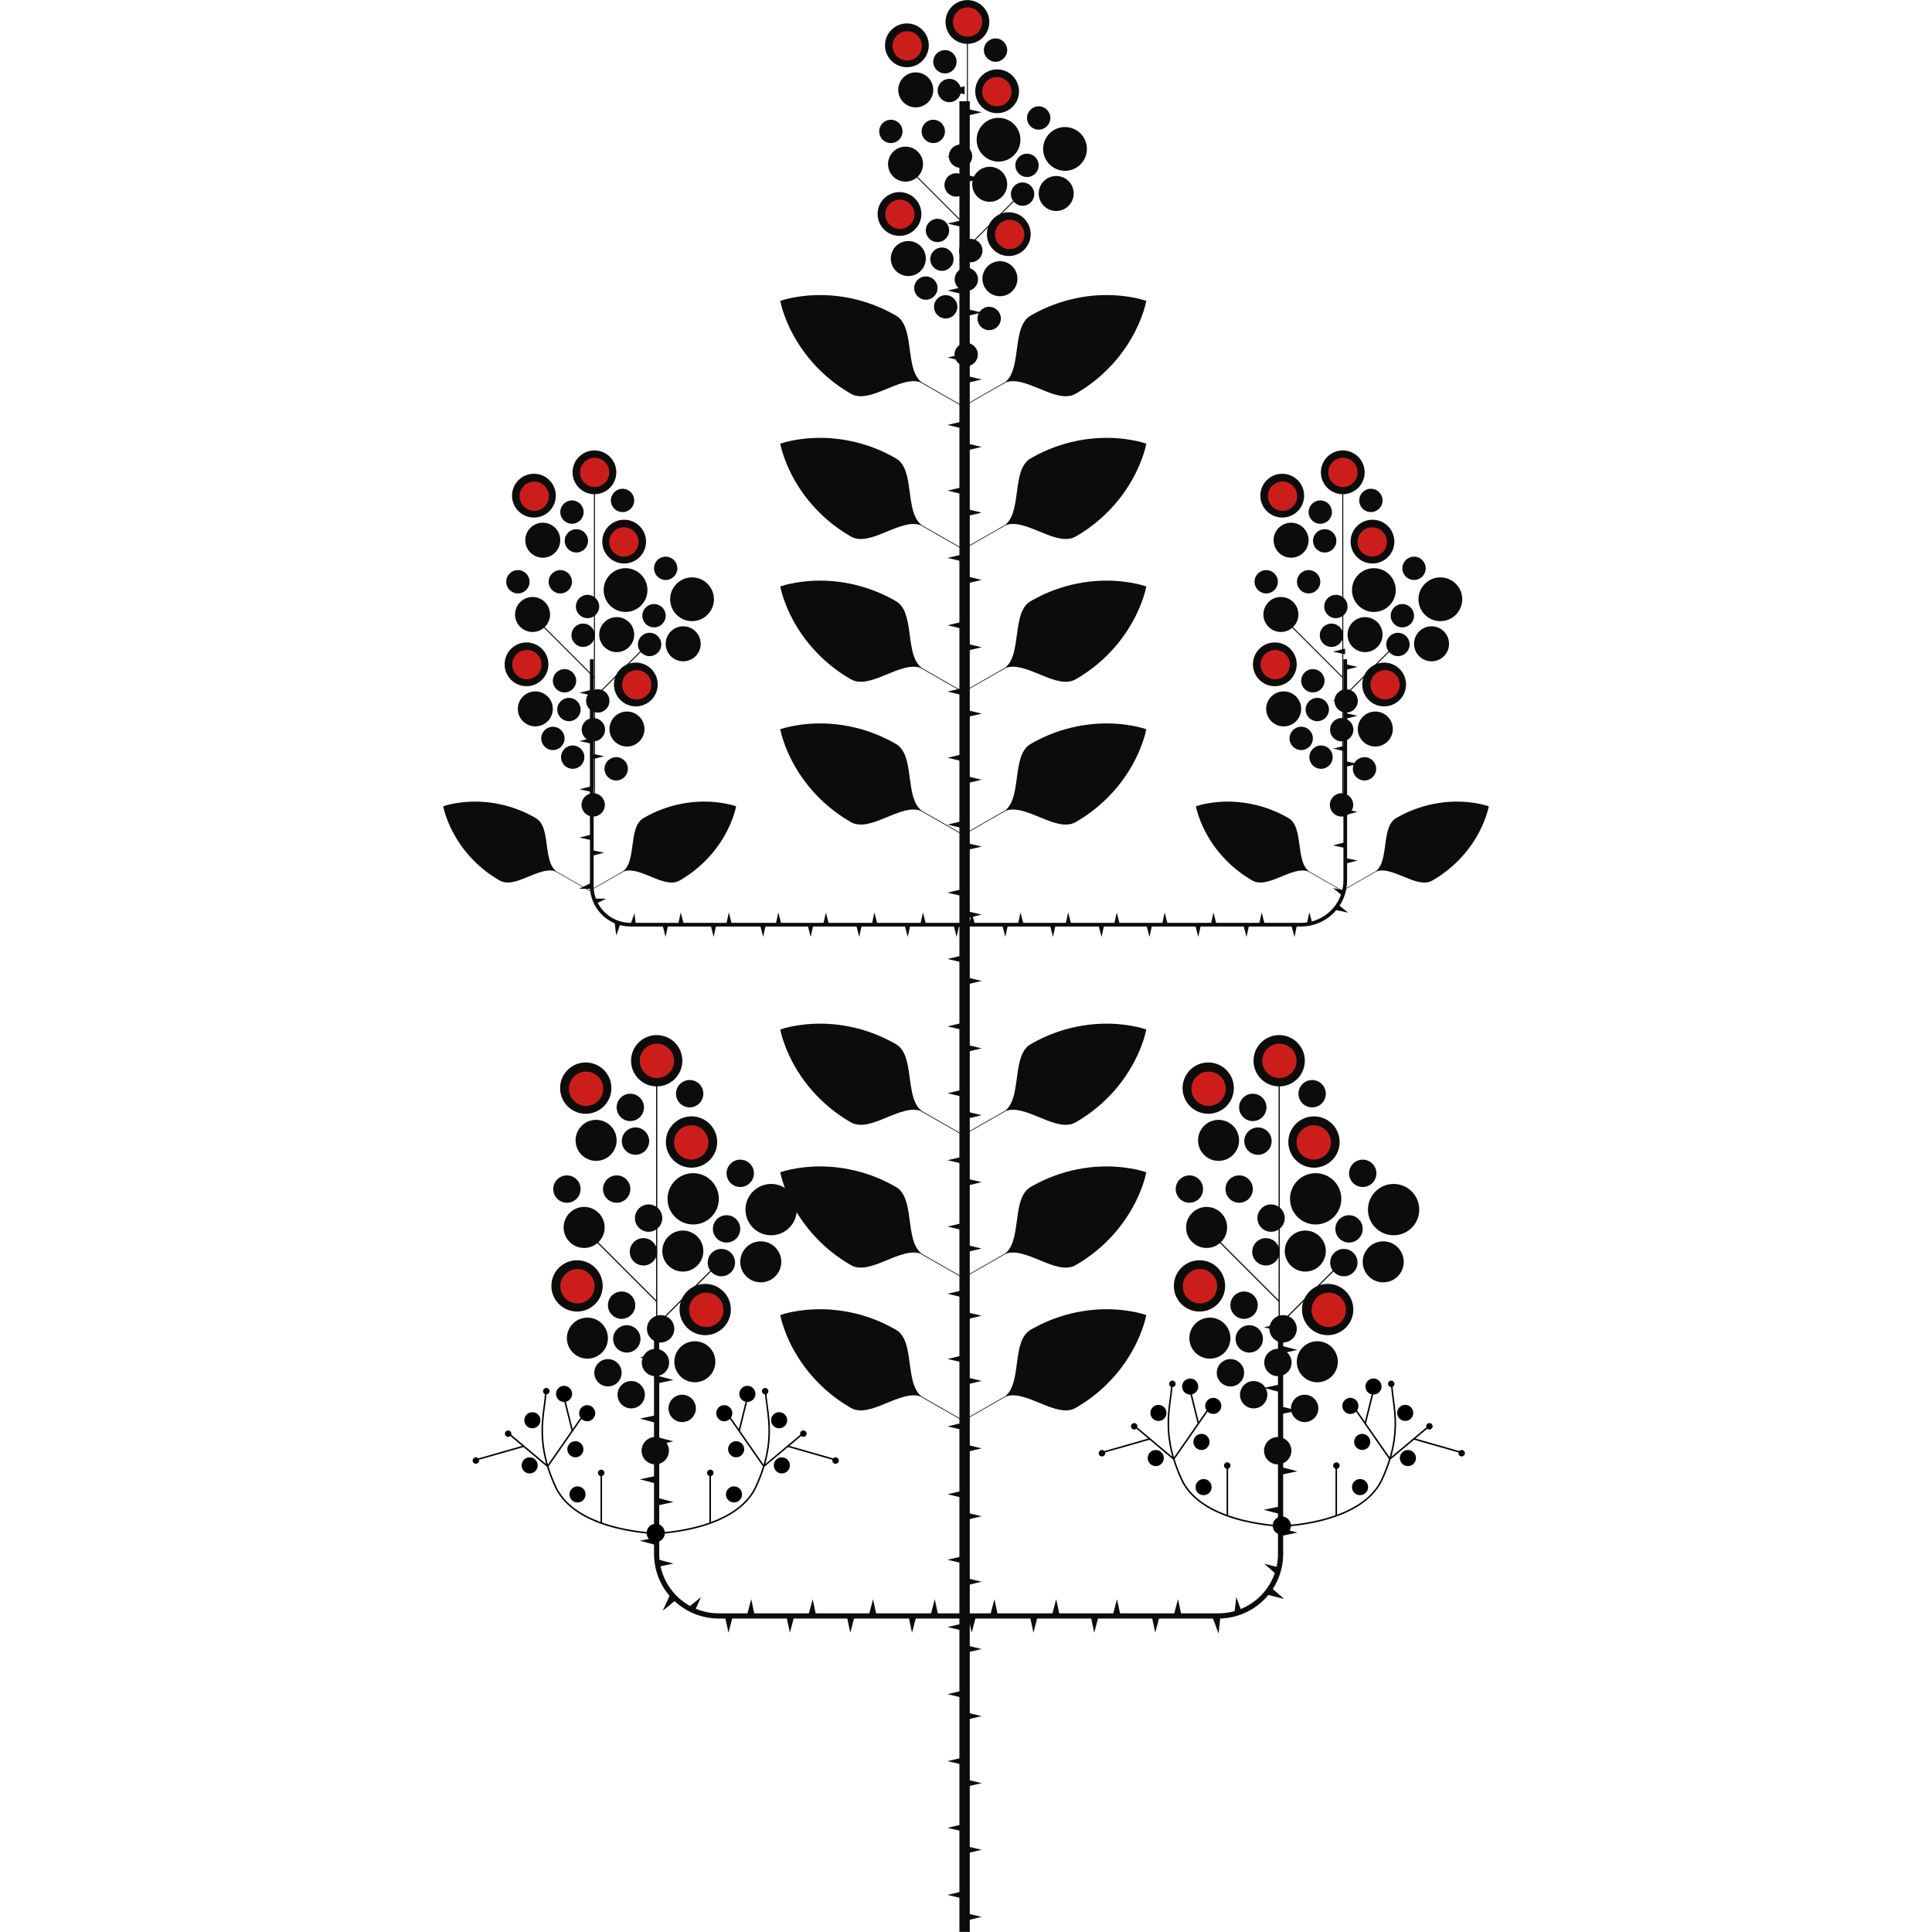 <?xml version="1.0" encoding="UTF-8"?>
<svg xmlns="http://www.w3.org/2000/svg" width="100" height="100" viewBox="0 0 100 100">
  <g id="Tallo">
    <g>
      <g>
        <line x1="49.927" y1="99.995" x2="49.927" y2="5.242" fill="none" stroke="#0c0d0b" stroke-miterlimit="10" stroke-width=".537"/>
        <g>
          <polygon points="49.927 98.29 49.043 98.081 49.927 97.871 49.927 98.29 49.927 98.29" fill="#0c0d0b"/>
          <polygon points="49.927 99.427 50.81 99.218 49.927 99.008 49.927 99.427 49.927 99.427" fill="#0c0d0b"/>
        </g>
        <g>
          <polygon points="49.927 94.818 49.043 94.609 49.927 94.4 49.927 94.818 49.927 94.818" fill="#0c0d0b"/>
          <polygon points="49.927 95.955 50.81 95.746 49.927 95.537 49.927 95.955 49.927 95.955" fill="#0c0d0b"/>
        </g>
        <g>
          <polygon points="49.927 91.366 49.043 91.157 49.927 90.948 49.927 91.366 49.927 91.366" fill="#0c0d0b"/>
          <polygon points="49.927 92.503 50.81 92.294 49.927 92.085 49.927 92.503 49.927 92.503" fill="#0c0d0b"/>
        </g>
        <g>
          <polygon points="49.927 87.899 49.043 87.689 49.927 87.48 49.927 87.899 49.927 87.899" fill="#0c0d0b"/>
          <polygon points="49.927 89.036 50.81 88.826 49.927 88.617 49.927 89.036 49.927 89.036" fill="#0c0d0b"/>
        </g>
        <g>
          <polygon points="49.927 84.425 49.043 84.216 49.927 84.006 49.927 84.425 49.927 84.425" fill="#0c0d0b"/>
          <polygon points="49.927 85.562 50.81 85.353 49.927 85.143 49.927 85.562 49.927 85.562" fill="#0c0d0b"/>
        </g>
        <g>
          <polygon points="49.927 80.942 49.043 80.732 49.927 80.523 49.927 80.942 49.927 80.942" fill="#0c0d0b"/>
          <polygon points="49.927 82.079 50.81 81.869 49.927 81.66 49.927 82.079 49.927 82.079" fill="#0c0d0b"/>
        </g>
        <g>
          <polygon points="49.927 77.552 49.043 77.343 49.927 77.133 49.927 77.552 49.927 77.552" fill="#0c0d0b"/>
          <polygon points="49.927 78.689 50.81 78.48 49.927 78.271 49.927 78.689 49.927 78.689" fill="#0c0d0b"/>
        </g>
        <g>
          <polygon points="49.927 74.038 49.043 73.829 49.927 73.619 49.927 74.038 49.927 74.038" fill="#0c0d0b"/>
          <polygon points="49.927 75.175 50.81 74.966 49.927 74.757 49.927 75.175 49.927 75.175" fill="#0c0d0b"/>
        </g>
        <g>
          <polygon points="49.927 70.548 49.043 70.339 49.927 70.13 49.927 70.548 49.927 70.548" fill="#0c0d0b"/>
          <polygon points="49.927 71.685 50.81 71.476 49.927 71.267 49.927 71.685 49.927 71.685" fill="#0c0d0b"/>
        </g>
        <g>
          <polygon points="49.927 67.175 49.043 66.966 49.927 66.757 49.927 67.175 49.927 67.175" fill="#0c0d0b"/>
          <polygon points="49.927 68.312 50.81 68.103 49.927 67.894 49.927 68.312 49.927 68.312" fill="#0c0d0b"/>
        </g>
        <g>
          <polygon points="49.927 63.697 49.043 63.487 49.927 63.278 49.927 63.697 49.927 63.697" fill="#0c0d0b"/>
          <polygon points="49.927 64.834 50.81 64.624 49.927 64.415 49.927 64.834 49.927 64.834" fill="#0c0d0b"/>
        </g>
        <g>
          <polygon points="49.927 60.261 49.043 60.052 49.927 59.842 49.927 60.261 49.927 60.261" fill="#0c0d0b"/>
          <polygon points="49.927 61.398 50.81 61.189 49.927 60.979 49.927 61.398 49.927 61.398" fill="#0c0d0b"/>
        </g>
        <g>
          <polygon points="49.927 56.794 49.043 56.585 49.927 56.375 49.927 56.794 49.927 56.794" fill="#0c0d0b"/>
          <polygon points="49.927 57.931 50.81 57.722 49.927 57.512 49.927 57.931 49.927 57.931" fill="#0c0d0b"/>
        </g>
        <g>
          <polygon points="49.927 53.334 49.043 53.125 49.927 52.916 49.927 53.334 49.927 53.334" fill="#0c0d0b"/>
          <polygon points="49.927 54.472 50.81 54.262 49.927 54.053 49.927 54.472 49.927 54.472" fill="#0c0d0b"/>
        </g>
        <g>
          <polygon points="49.927 49.845 49.043 49.635 49.927 49.426 49.927 49.845 49.927 49.845" fill="#0c0d0b"/>
          <polygon points="49.927 50.982 50.81 50.772 49.927 50.563 49.927 50.982 49.927 50.982" fill="#0c0d0b"/>
        </g>
        <g>
          <polygon points="49.927 46.414 49.043 46.204 49.927 45.995 49.927 46.414 49.927 46.414" fill="#0c0d0b"/>
          <polygon points="49.927 47.551 50.81 47.341 49.927 47.132 49.927 47.551 49.927 47.551" fill="#0c0d0b"/>
        </g>
        <g>
          <polygon points="49.927 42.89 49.043 42.68 49.927 42.471 49.927 42.89 49.927 42.89" fill="#0c0d0b"/>
          <polygon points="49.927 44.027 50.81 43.817 49.927 43.608 49.927 44.027 49.927 44.027" fill="#0c0d0b"/>
        </g>
        <g>
          <polygon points="49.927 39.431 49.043 39.221 49.927 39.012 49.927 39.431 49.927 39.431" fill="#0c0d0b"/>
          <polygon points="49.927 40.568 50.81 40.358 49.927 40.149 49.927 40.568 49.927 40.568" fill="#0c0d0b"/>
        </g>
        <g>
          <polygon points="49.927 36.008 49.043 35.798 49.927 35.589 49.927 36.008 49.927 36.008" fill="#0c0d0b"/>
          <polygon points="49.927 37.145 50.81 36.936 49.927 36.726 49.927 37.145 49.927 37.145" fill="#0c0d0b"/>
        </g>
        <g>
          <polygon points="49.927 32.574 49.043 32.365 49.927 32.155 49.927 32.574 49.927 32.574" fill="#0c0d0b"/>
          <polygon points="49.927 33.711 50.81 33.502 49.927 33.292 49.927 33.711 49.927 33.711" fill="#0c0d0b"/>
        </g>
        <g>
          <polygon points="49.927 29.087 49.043 28.878 49.927 28.669 49.927 29.087 49.927 29.087" fill="#0c0d0b"/>
          <polygon points="49.927 30.224 50.81 30.015 49.927 29.806 49.927 30.224 49.927 30.224" fill="#0c0d0b"/>
        </g>
        <g>
          <polygon points="49.927 25.606 49.043 25.396 49.927 25.187 49.927 25.606 49.927 25.606" fill="#0c0d0b"/>
          <polygon points="49.927 26.743 50.81 26.533 49.927 26.324 49.927 26.743 49.927 26.743" fill="#0c0d0b"/>
        </g>
        <g>
          <polygon points="49.927 22.204 49.043 21.995 49.927 21.785 49.927 22.204 49.927 22.204" fill="#0c0d0b"/>
          <polygon points="49.927 23.341 50.81 23.132 49.927 22.922 49.927 23.341 49.927 23.341" fill="#0c0d0b"/>
        </g>
        <g>
          <polygon points="49.927 18.713 49.043 18.504 49.927 18.295 49.927 18.713 49.927 18.713" fill="#0c0d0b"/>
          <polygon points="49.927 19.85 50.81 19.641 49.927 19.432 49.927 19.85 49.927 19.85" fill="#0c0d0b"/>
        </g>
        <g>
          <polygon points="49.927 15.25 49.043 15.041 49.927 14.832 49.927 15.25 49.927 15.25" fill="#0c0d0b"/>
          <polygon points="49.927 16.387 50.81 16.178 49.927 15.969 49.927 16.387 49.927 16.387" fill="#0c0d0b"/>
        </g>
        <g>
          <polygon points="49.927 11.782 49.043 11.572 49.927 11.363 49.927 11.782 49.927 11.782" fill="#0c0d0b"/>
          <polygon points="49.927 12.919 50.81 12.709 49.927 12.5 49.927 12.919 49.927 12.919" fill="#0c0d0b"/>
        </g>
        <g>
          <polygon points="49.927 8.312 49.043 8.103 49.927 7.894 49.927 8.312 49.927 8.312" fill="#0c0d0b"/>
          <polygon points="49.927 9.449 50.81 9.24 49.927 9.031 49.927 9.449 49.927 9.449" fill="#0c0d0b"/>
        </g>
        <g>
          <polygon points="49.927 4.883 49.043 4.673 49.927 4.464 49.927 4.883 49.927 4.883" fill="#0c0d0b"/>
          <polygon points="49.927 6.02 50.81 5.81 49.927 5.601 49.927 6.02 49.927 6.02" fill="#0c0d0b"/>
        </g>
      </g>
      <g>
        <path d="M33.987,69.284v11.142c0,1.775,1.439,3.214,3.214,3.214h25.867c1.775,0,3.214-1.439,3.214-3.214v-11.142" fill="none" stroke="#0c0d0b" stroke-miterlimit="10" stroke-width=".269"/>
        <g>
          <polygon points="33.995 70.48 33.116 70.251 34.005 70.062 33.995 70.48 33.995 70.48" fill="#0c0d0b"/>
          <polygon points="33.969 71.617 34.858 71.428 33.979 71.198 33.969 71.617 33.969 71.617" fill="#0c0d0b"/>
        </g>
        <g>
          <polygon points="33.995 73.658 33.116 73.428 34.005 73.239 33.995 73.658 33.995 73.658" fill="#0c0d0b"/>
          <polygon points="33.969 74.794 34.858 74.605 33.979 74.376 33.969 74.794 33.969 74.794" fill="#0c0d0b"/>
        </g>
        <g>
          <polygon points="33.995 76.799 33.116 76.569 34.005 76.38 33.995 76.799 33.995 76.799" fill="#0c0d0b"/>
          <polygon points="33.969 77.935 34.858 77.746 33.979 77.517 33.969 77.935 33.969 77.935" fill="#0c0d0b"/>
        </g>
        <g>
          <polygon points="33.995 79.981 33.116 79.752 34.005 79.562 33.995 79.981 33.995 79.981" fill="#0c0d0b"/>
          <polygon points="33.969 81.118 34.858 80.929 33.979 80.699 33.969 81.118 33.969 81.118" fill="#0c0d0b"/>
        </g>
        <g>
          <polygon points="35.012 82.796 34.306 83.367 34.681 82.54 35.012 82.796 35.012 82.796" fill="#0c0d0b"/>
          <polygon points="35.912 83.491 36.286 82.664 35.58 83.235 35.912 83.491 35.912 83.491" fill="#0c0d0b"/>
        </g>
        <g>
          <polygon points="37.935 83.633 37.706 84.512 37.516 83.623 37.935 83.633 37.935 83.633" fill="#0c0d0b"/>
          <polygon points="39.072 83.659 38.883 82.77 38.653 83.649 39.072 83.659 39.072 83.659" fill="#0c0d0b"/>
        </g>
        <g>
          <polygon points="41.114 83.633 40.885 84.512 40.695 83.623 41.114 83.633 41.114 83.633" fill="#0c0d0b"/>
          <polygon points="42.251 83.659 42.062 82.77 41.832 83.649 42.251 83.659 42.251 83.659" fill="#0c0d0b"/>
        </g>
        <g>
          <polygon points="44.242 83.633 44.012 84.512 43.823 83.623 44.242 83.633 44.242 83.633" fill="#0c0d0b"/>
          <polygon points="45.378 83.659 45.189 82.77 44.96 83.649 45.378 83.659 45.378 83.659" fill="#0c0d0b"/>
        </g>
        <g>
          <polygon points="47.435 83.633 47.206 84.512 47.017 83.623 47.435 83.633 47.435 83.633" fill="#0c0d0b"/>
          <polygon points="48.572 83.659 48.383 82.77 48.154 83.649 48.572 83.659 48.572 83.659" fill="#0c0d0b"/>
        </g>
        <g>
          <polygon points="50.524 83.633 50.294 84.512 50.105 83.623 50.524 83.633 50.524 83.633" fill="#0c0d0b"/>
          <polygon points="51.66 83.659 51.471 82.77 51.242 83.649 51.66 83.659 51.66 83.659" fill="#0c0d0b"/>
        </g>
        <g>
          <polygon points="53.72 83.633 53.491 84.512 53.302 83.623 53.72 83.633 53.72 83.633" fill="#0c0d0b"/>
          <polygon points="54.857 83.659 54.668 82.77 54.438 83.649 54.857 83.659 54.857 83.659" fill="#0c0d0b"/>
        </g>
        <g>
          <polygon points="56.868 83.633 56.638 84.512 56.449 83.623 56.868 83.633 56.868 83.633" fill="#0c0d0b"/>
          <polygon points="58.005 83.659 57.815 82.77 57.586 83.649 58.005 83.659 58.005 83.659" fill="#0c0d0b"/>
        </g>
        <g>
          <polygon points="60.025 83.633 59.796 84.512 59.607 83.623 60.025 83.633 60.025 83.633" fill="#0c0d0b"/>
          <polygon points="61.162 83.659 60.973 82.77 60.743 83.649 61.162 83.659 61.162 83.659" fill="#0c0d0b"/>
        </g>
        <g>
          <polygon points="63.174 83.651 63.072 84.554 62.758 83.701 63.174 83.651 63.174 83.651" fill="#0c0d0b"/>
          <polygon points="64.303 83.515 63.989 82.663 63.887 83.565 64.303 83.515 64.303 83.515" fill="#0c0d0b"/>
        </g>
        <g>
          <polygon points="65.784 82.169 66.47 82.764 65.59 82.54 65.784 82.169 65.784 82.169" fill="#0c0d0b"/>
          <polygon points="66.312 81.161 65.432 80.937 66.118 81.532 66.312 81.161 66.312 81.161" fill="#0c0d0b"/>
        </g>
        <g>
          <polygon points="66.275 79.095 67.153 79.325 66.265 79.514 66.275 79.095 66.275 79.095" fill="#0c0d0b"/>
          <polygon points="66.3 77.959 65.412 78.148 66.291 78.377 66.3 77.959 66.3 77.959" fill="#0c0d0b"/>
        </g>
        <g>
          <polygon points="66.275 75.923 67.153 76.153 66.265 76.342 66.275 75.923 66.275 75.923" fill="#0c0d0b"/>
          <polygon points="66.3 74.786 65.412 74.976 66.291 75.205 66.3 74.786 66.3 74.786" fill="#0c0d0b"/>
        </g>
        <g>
          <polygon points="66.275 72.784 67.153 73.014 66.265 73.203 66.275 72.784 66.275 72.784" fill="#0c0d0b"/>
          <polygon points="66.3 71.648 65.412 71.837 66.291 72.066 66.3 71.648 66.3 71.648" fill="#0c0d0b"/>
        </g>
        <g>
          <polygon points="66.275 69.644 67.153 69.873 66.265 70.062 66.275 69.644 66.275 69.644" fill="#0c0d0b"/>
          <polygon points="66.3 68.507 65.412 68.696 66.291 68.925 66.3 68.507 66.3 68.507" fill="#0c0d0b"/>
        </g>
      </g>
      <g>
        <path d="M30.63,34.123v11.732c0,1.108.898,2.006,2.006,2.006h34.707c1.263,0,2.287-1.024,2.287-2.287v-11.452" fill="none" stroke="#0c0d0b" stroke-miterlimit="10" stroke-width=".191"/>
        <g>
          <polygon points="30.634 39.007 31.265 39.144 30.64 39.305 30.634 39.007 30.634 39.007" fill="#0c0d0b"/>
          <polygon points="30.62 38.198 29.994 38.358 30.625 38.496 30.62 38.198 30.62 38.198" fill="#0c0d0b"/>
        </g>
        <g>
          <polygon points="30.634 36.507 31.265 36.644 30.64 36.805 30.634 36.507 30.634 36.507" fill="#0c0d0b"/>
          <polygon points="30.62 35.698 29.994 35.858 30.625 35.996 30.62 35.698 30.62 35.698" fill="#0c0d0b"/>
        </g>
        <g>
          <polygon points="30.634 41.502 31.265 41.639 30.64 41.799 30.634 41.502 30.634 41.502" fill="#0c0d0b"/>
          <polygon points="30.62 40.693 29.994 40.853 30.625 40.991 30.62 40.693 30.62 40.693" fill="#0c0d0b"/>
        </g>
        <g>
          <polygon points="30.634 44.001 31.265 44.138 30.64 44.298 30.634 44.001 30.634 44.001" fill="#0c0d0b"/>
          <polygon points="30.62 43.192 29.994 43.352 30.625 43.49 30.62 43.192 30.62 43.192" fill="#0c0d0b"/>
        </g>
        <g>
          <polygon points="30.726 46.509 31.372 46.517 30.791 46.8 30.726 46.509 30.726 46.509" fill="#0c0d0b"/>
          <polygon points="30.55 45.72 29.969 46.002 30.615 46.01 30.55 45.72 30.55 45.72" fill="#0c0d0b"/>
        </g>
        <g>
          <polygon points="32.623 47.873 32.842 47.266 32.918 47.907 32.623 47.873 32.623 47.873" fill="#0c0d0b"/>
          <polygon points="31.819 47.781 31.895 48.423 32.115 47.815 31.819 47.781 31.819 47.781" fill="#0c0d0b"/>
        </g>
        <g>
          <polygon points="35.097 47.857 35.235 47.226 35.395 47.852 35.097 47.857 35.097 47.857" fill="#0c0d0b"/>
          <polygon points="34.289 47.872 34.449 48.498 34.586 47.866 34.289 47.872 34.289 47.872" fill="#0c0d0b"/>
        </g>
        <g>
          <polygon points="37.587 47.857 37.725 47.226 37.885 47.852 37.587 47.857 37.587 47.857" fill="#0c0d0b"/>
          <polygon points="36.779 47.872 36.939 48.498 37.076 47.866 36.779 47.872 36.779 47.872" fill="#0c0d0b"/>
        </g>
        <g>
          <polygon points="40.148 47.857 40.286 47.226 40.446 47.852 40.148 47.857 40.148 47.857" fill="#0c0d0b"/>
          <polygon points="39.34 47.872 39.5 48.498 39.637 47.866 39.34 47.872 39.34 47.872" fill="#0c0d0b"/>
        </g>
        <g>
          <polygon points="42.609 47.857 42.747 47.226 42.907 47.852 42.609 47.857 42.609 47.857" fill="#0c0d0b"/>
          <polygon points="41.8 47.872 41.961 48.498 42.098 47.866 41.8 47.872 41.8 47.872" fill="#0c0d0b"/>
        </g>
        <g>
          <polygon points="45.121 47.857 45.259 47.226 45.419 47.852 45.121 47.857 45.121 47.857" fill="#0c0d0b"/>
          <polygon points="44.312 47.872 44.473 48.498 44.61 47.866 44.312 47.872 44.312 47.872" fill="#0c0d0b"/>
        </g>
        <g>
          <polygon points="47.633 47.857 47.771 47.226 47.931 47.852 47.633 47.857 47.633 47.857" fill="#0c0d0b"/>
          <polygon points="46.824 47.872 46.984 48.498 47.122 47.866 46.824 47.872 46.824 47.872" fill="#0c0d0b"/>
        </g>
        <g>
          <polygon points="50.164 47.857 50.301 47.226 50.461 47.852 50.164 47.857 50.164 47.857" fill="#0c0d0b"/>
          <polygon points="49.355 47.872 49.515 48.498 49.653 47.866 49.355 47.872 49.355 47.872" fill="#0c0d0b"/>
        </g>
        <g>
          <polygon points="52.684 47.857 52.822 47.226 52.982 47.852 52.684 47.857 52.684 47.857" fill="#0c0d0b"/>
          <polygon points="51.875 47.872 52.035 48.498 52.173 47.866 51.875 47.872 51.875 47.872" fill="#0c0d0b"/>
        </g>
        <g>
          <polygon points="55.151 47.857 55.289 47.226 55.449 47.852 55.151 47.857 55.151 47.857" fill="#0c0d0b"/>
          <polygon points="54.342 47.872 54.502 48.498 54.64 47.866 54.342 47.872 54.342 47.872" fill="#0c0d0b"/>
        </g>
        <g>
          <polygon points="57.664 47.857 57.802 47.226 57.962 47.852 57.664 47.857 57.664 47.857" fill="#0c0d0b"/>
          <polygon points="56.855 47.872 57.015 48.498 57.153 47.866 56.855 47.872 56.855 47.872" fill="#0c0d0b"/>
        </g>
        <g>
          <polygon points="60.145 47.857 60.283 47.226 60.443 47.852 60.145 47.857 60.145 47.857" fill="#0c0d0b"/>
          <polygon points="59.336 47.872 59.496 48.498 59.634 47.866 59.336 47.872 59.336 47.872" fill="#0c0d0b"/>
        </g>
        <g>
          <polygon points="62.671 47.857 62.809 47.226 62.969 47.852 62.671 47.857 62.671 47.857" fill="#0c0d0b"/>
          <polygon points="61.862 47.872 62.022 48.498 62.16 47.866 61.862 47.872 61.862 47.872" fill="#0c0d0b"/>
        </g>
        <g>
          <polygon points="65.167 47.857 65.304 47.226 65.465 47.852 65.167 47.857 65.167 47.857" fill="#0c0d0b"/>
          <polygon points="64.358 47.872 64.518 48.498 64.656 47.866 64.358 47.872 64.358 47.872" fill="#0c0d0b"/>
        </g>
        <g>
          <polygon points="67.642 47.852 67.768 47.218 67.94 47.841 67.642 47.852 67.642 47.852" fill="#0c0d0b"/>
          <polygon points="66.834 47.882 67.005 48.505 67.131 47.871 66.834 47.882 66.834 47.882" fill="#0c0d0b"/>
        </g>
        <g>
          <polygon points="69.497 46.372 68.995 45.965 69.626 46.103 69.497 46.372 69.497 46.372" fill="#0c0d0b"/>
          <polygon points="69.147 47.101 69.778 47.239 69.276 46.832 69.147 47.101 69.147 47.101" fill="#0c0d0b"/>
        </g>
        <g>
          <polygon points="69.625 43.895 68.994 43.757 69.62 43.597 69.625 43.895 69.625 43.895" fill="#0c0d0b"/>
          <polygon points="69.639 44.704 70.265 44.544 69.634 44.406 69.639 44.704 69.639 44.704" fill="#0c0d0b"/>
        </g>
        <g>
          <polygon points="69.625 41.375 68.994 41.237 69.62 41.077 69.625 41.375 69.625 41.375" fill="#0c0d0b"/>
          <polygon points="69.639 42.183 70.265 42.023 69.634 41.886 69.639 42.183 69.639 42.183" fill="#0c0d0b"/>
        </g>
        <g>
          <polygon points="69.625 38.888 68.994 38.75 69.62 38.59 69.625 38.888 69.625 38.888" fill="#0c0d0b"/>
          <polygon points="69.639 39.697 70.265 39.537 69.634 39.399 69.639 39.697 69.639 39.697" fill="#0c0d0b"/>
        </g>
        <g>
          <polygon points="69.625 36.399 68.994 36.261 69.62 36.101 69.625 36.399 69.625 36.399" fill="#0c0d0b"/>
          <polygon points="69.639 37.207 70.265 37.047 69.634 36.91 69.639 37.207 69.639 37.207" fill="#0c0d0b"/>
        </g>
        <g>
          <polygon points="69.625 33.868 68.994 33.73 69.62 33.57 69.625 33.868 69.625 33.868" fill="#0c0d0b"/>
          <polygon points="69.639 34.677 70.265 34.516 69.634 34.379 69.639 34.677 69.639 34.677" fill="#0c0d0b"/>
        </g>
      </g>
    </g>
  </g>
  <g id="Hojas">
    <path d="M58.262,15.337c-1.662-.222-3.384.13-4.83.95,0,0-.074.042-.074.042-.19.107-.32.26-.423.464-.137.276-.202.606-.252.931-.053.347-.093.745-.165,1.082-.078.365-.197.73-.475.96l-2.188,1.252-2.148-1.229c-.299-.228-.423-.606-.504-.983-.071-.337-.112-.735-.165-1.082-.05-.325-.115-.654-.252-.931-.103-.204-.233-.357-.423-.464,0,0-.074-.042-.074-.042-1.446-.82-3.168-1.172-4.83-.95-.359.049-.725.119-1.074.236.073.36.196.712.332,1.048.639,1.55,1.805,2.865,3.238,3.708,0,0,.074.043.074.043.188.111.385.147.613.134.308-.019.626-.128.932-.247.327-.128.692-.292,1.019-.398.337-.109.694-.186,1.018-.086l2.241,1.283v-.002s.002.002.002.002l2.226-1.274c.332-.114.698-.035,1.045.077.327.107.692.271,1.019.398.306.119.624.228.932.247.228.013.425-.023.613-.134,0,0,.074-.043.074-.043,1.433-.842,2.599-2.158,3.238-3.708.137-.336.26-.688.332-1.048-.348-.117-.715-.187-1.074-.236Z" fill="#0c0d0b"/>
    <path d="M58.262,22.728c-1.662-.222-3.384.13-4.83.95,0,0-.074.042-.074.042-.19.107-.32.26-.423.464-.137.276-.202.606-.252.931-.053.347-.093.745-.165,1.082-.078.365-.197.73-.475.96l-2.188,1.252-2.148-1.229c-.299-.228-.423-.606-.504-.983-.071-.337-.112-.735-.165-1.082-.05-.325-.115-.654-.252-.931-.103-.204-.233-.357-.423-.464,0,0-.074-.042-.074-.042-1.446-.82-3.168-1.172-4.83-.95-.359.049-.725.119-1.074.236.073.36.196.712.332,1.048.639,1.55,1.805,2.865,3.238,3.708,0,0,.074.043.074.043.188.111.385.147.613.134.308-.019.626-.128.932-.247.327-.128.692-.292,1.019-.398.337-.109.694-.186,1.018-.086l2.241,1.283v-.002s.002.002.002.002l2.226-1.274c.332-.114.698-.035,1.045.077.327.107.692.271,1.019.398.306.119.624.228.932.247.228.013.425-.023.613-.134,0,0,.074-.043.074-.043,1.433-.842,2.599-2.158,3.238-3.708.137-.336.26-.688.332-1.048-.348-.117-.715-.187-1.074-.236Z" fill="#0c0d0b"/>
    <path d="M58.262,30.118c-1.662-.222-3.384.13-4.83.95,0,0-.074.042-.074.042-.19.107-.32.26-.423.464-.137.276-.202.606-.252.931-.053.347-.093.745-.165,1.082-.078.365-.197.73-.475.96l-2.188,1.252-2.148-1.229c-.299-.228-.423-.606-.504-.983-.071-.337-.112-.735-.165-1.082-.05-.325-.115-.654-.252-.931-.103-.204-.233-.357-.423-.464,0,0-.074-.042-.074-.042-1.446-.82-3.168-1.172-4.83-.95-.359.049-.725.119-1.074.236.073.36.196.712.332,1.048.639,1.55,1.805,2.865,3.238,3.708,0,0,.074.043.074.043.188.111.385.147.613.134.308-.019.626-.128.932-.247.327-.128.692-.292,1.019-.398.337-.109.694-.186,1.018-.086l2.241,1.283v-.002s.002.002.002.002l2.226-1.274c.332-.114.698-.035,1.045.077.327.107.692.271,1.019.398.306.119.624.228.932.247.228.013.425-.023.613-.134,0,0,.074-.043.074-.043,1.433-.842,2.599-2.158,3.238-3.708.137-.336.26-.688.332-1.048-.348-.117-.715-.187-1.074-.236Z" fill="#0c0d0b"/>
    <path d="M58.262,37.509c-1.662-.222-3.384.13-4.83.95,0,0-.074.042-.074.042-.19.107-.32.26-.423.464-.137.276-.202.606-.252.931-.053.347-.093.745-.165,1.082-.078.365-.197.73-.475.96l-2.188,1.252-2.148-1.229c-.299-.228-.423-.606-.504-.983-.071-.337-.112-.735-.165-1.082-.05-.325-.115-.654-.252-.931-.103-.204-.233-.357-.423-.464,0,0-.074-.042-.074-.042-1.446-.82-3.168-1.172-4.83-.95-.359.049-.725.119-1.074.236.073.36.196.712.332,1.048.639,1.55,1.805,2.865,3.238,3.708,0,0,.074.043.074.043.188.111.385.147.613.134.308-.019.626-.128.932-.247.327-.128.692-.292,1.019-.398.337-.109.694-.186,1.018-.086l2.241,1.283v-.002s.002.002.002.002l2.226-1.274c.332-.114.698-.035,1.045.077.327.107.692.271,1.019.398.306.119.624.228.932.247.228.013.425-.023.613-.134,0,0,.074-.043.074-.043,1.433-.842,2.599-2.158,3.238-3.708.137-.336.26-.688.332-1.048-.348-.117-.715-.187-1.074-.236Z" fill="#0c0d0b"/>
    <path d="M76.201,41.542c-1.329-.177-2.707.104-3.864.76,0,0-.059.034-.059.034-.152.086-.256.208-.338.371-.11.221-.162.485-.202.745-.042.278-.075.596-.132.866-.063.292-.158.584-.38.768l-1.751,1.002-1.718-.983c-.239-.182-.339-.485-.404-.786-.057-.269-.089-.588-.132-.866-.04-.26-.092-.523-.202-.745-.082-.163-.186-.286-.338-.371,0,0-.059-.034-.059-.034-1.157-.656-2.534-.937-3.864-.76-.287.04-.58.095-.859.189.058.288.157.57.266.838.511,1.24,1.444,2.292,2.59,2.966,0,0,.059.035.059.035.15.089.308.118.491.107.246-.015.501-.102.746-.198.262-.102.554-.233.816-.319.27-.087.555-.149.815-.068l1.793,1.026v-.002s.002.002.002.002l1.781-1.019c.265-.091.559-.028.836.062.262.085.554.217.816.319.245.095.499.182.746.198.183.011.34-.018.491-.107,0,0,.059-.035.059-.035,1.146-.674,2.079-1.726,2.59-2.966.109-.269.208-.55.266-.838-.279-.093-.572-.149-.859-.189Z" fill="#0c0d0b"/>
    <path d="M37.242,41.542c-1.329-.177-2.707.104-3.864.76,0,0-.059.034-.059.034-.152.086-.256.208-.338.371-.11.221-.162.485-.202.745-.042.278-.075.596-.132.866-.063.292-.158.584-.38.768l-1.751,1.002-1.718-.983c-.239-.182-.339-.485-.404-.786-.057-.269-.089-.588-.132-.866-.04-.26-.092-.523-.202-.745-.082-.163-.186-.286-.338-.371,0,0-.059-.034-.059-.034-1.157-.656-2.534-.937-3.864-.76-.287.04-.58.095-.859.189.058.288.157.57.266.838.511,1.24,1.444,2.292,2.59,2.966,0,0,.059.035.059.035.15.089.308.118.491.107.246-.015.501-.102.746-.198.262-.102.554-.233.816-.319.27-.087.555-.149.815-.068l1.793,1.026v-.002s.002.002.002.002l1.781-1.019c.265-.091.559-.028.836.062.262.085.554.217.816.319.245.095.499.182.746.198.183.011.34-.018.491-.107,0,0,.059-.035.059-.035,1.146-.674,2.079-1.726,2.59-2.966.109-.269.208-.55.266-.838-.279-.093-.572-.149-.859-.189Z" fill="#0c0d0b"/>
    <path d="M58.262,53.049c-1.662-.222-3.384.13-4.83.95,0,0-.074.042-.074.042-.19.107-.32.26-.423.464-.137.276-.202.606-.252.931-.053.347-.093.745-.165,1.082-.078.365-.197.73-.475.96l-2.188,1.252-2.148-1.229c-.299-.228-.423-.606-.504-.983-.071-.337-.112-.735-.165-1.082-.05-.325-.115-.654-.252-.931-.103-.204-.233-.357-.423-.464,0,0-.074-.042-.074-.042-1.446-.82-3.168-1.172-4.83-.95-.359.049-.725.119-1.074.236.073.36.196.712.332,1.048.639,1.55,1.805,2.865,3.238,3.708,0,0,.074.043.074.043.188.111.385.147.613.134.308-.019.626-.128.932-.247.327-.128.692-.292,1.019-.398.337-.109.694-.186,1.018-.086l2.241,1.283v-.002s.002.002.002.002l2.226-1.274c.332-.114.698-.035,1.045.077.327.107.692.271,1.019.398.306.119.624.228.932.247.228.013.425-.023.613-.134,0,0,.074-.043.074-.043,1.433-.842,2.599-2.158,3.238-3.708.137-.336.26-.688.332-1.048-.348-.117-.715-.187-1.074-.236Z" fill="#0c0d0b"/>
    <path d="M58.262,60.439c-1.662-.222-3.384.13-4.83.95,0,0-.074.042-.074.042-.19.107-.32.26-.423.464-.137.276-.202.606-.252.931-.053.347-.093.745-.165,1.082-.078.365-.197.73-.475.96l-2.188,1.252-2.148-1.229c-.299-.228-.423-.606-.504-.983-.071-.337-.112-.735-.165-1.082-.05-.325-.115-.654-.252-.931-.103-.204-.233-.357-.423-.464,0,0-.074-.042-.074-.042-1.446-.82-3.168-1.172-4.83-.95-.359.049-.725.119-1.074.236.073.36.196.712.332,1.048.639,1.55,1.805,2.865,3.238,3.708,0,0,.074.043.074.043.188.111.385.147.613.134.308-.019.626-.128.932-.247.327-.128.692-.292,1.019-.398.337-.109.694-.186,1.018-.086l2.241,1.283v-.002s.002.002.002.002l2.226-1.274c.332-.114.698-.035,1.045.077.327.107.692.271,1.019.398.306.119.624.228.932.247.228.013.425-.023.613-.134,0,0,.074-.043.074-.043,1.433-.842,2.599-2.158,3.238-3.708.137-.336.26-.688.332-1.048-.348-.117-.715-.187-1.074-.236Z" fill="#0c0d0b"/>
    <path d="M58.262,67.83c-1.662-.222-3.384.13-4.83.95,0,0-.074.042-.074.042-.19.107-.32.26-.423.464-.137.276-.202.606-.252.931-.053.347-.093.745-.165,1.082-.078.365-.197.73-.475.96l-2.188,1.252-2.148-1.229c-.299-.228-.423-.606-.504-.983-.071-.337-.112-.735-.165-1.082-.05-.325-.115-.654-.252-.931-.103-.204-.233-.357-.423-.464,0,0-.074-.042-.074-.042-1.446-.82-3.168-1.172-4.83-.95-.359.049-.725.119-1.074.236.073.36.196.712.332,1.048.639,1.55,1.805,2.865,3.238,3.708,0,0,.074.043.074.043.188.111.385.147.613.134.308-.019.626-.128.932-.247.327-.128.692-.292,1.019-.398.337-.109.694-.186,1.018-.086l2.241,1.283v-.002s.002.002.002.002l2.226-1.274c.332-.114.698-.035,1.045.077.327.107.692.271,1.019.398.306.119.624.228.932.247.228.013.425-.023.613-.134,0,0,.074-.043.074-.043,1.433-.842,2.599-2.158,3.238-3.708.137-.336.26-.688.332-1.048-.348-.117-.715-.187-1.074-.236Z" fill="#0c0d0b"/>
    <g>
      <path d="M38.102,75.43c.231,0,.417-.187.417-.417s-.187-.417-.417-.417-.417.187-.417.417.187.417.417.417Z"/>
      <path d="M40.328,73.928c.231,0,.417-.187.417-.417s-.187-.417-.417-.417-.417.187-.417.417.187.417.417.417Z"/>
      <circle cx="40.467" cy="75.848" r=".417"/>
      <path d="M37.991,77.768c.231,0,.417-.187.417-.417s-.187-.417-.417-.417-.417.187-.417.417.187.417.417.417Z"/>
      <path d="M43.25,75.43c-.05,0-.094.022-.125.056l-2.268-.648.609-.511c.061.057.156.061.221.006.071-.059.08-.164.021-.235-.059-.071-.164-.08-.235-.021-.055.046-.073.119-.05.183l-1.814,1.522c.007-.026.015-.052.022-.078.103-.38.169-.747.201-1.122.062-.728-.02-1.332-.087-1.818-.031-.224-.058-.424-.068-.607.012-.006.024-.013.035-.022.071-.059.08-.164.021-.235-.059-.071-.164-.08-.235-.021s-.08.164-.021.235c.032.038.076.058.122.06.011.183.038.381.068.601.066.482.148,1.081.086,1.8-.032.37-.097.733-.199,1.109-.011.04-.023.081-.035.122l-1.218-1.752.369-1.491c.005,0,.01,0,.015,0,.231,0,.417-.187.417-.417s-.187-.417-.417-.417-.417.187-.417.417c0,.198.138.364.323.406l-.35,1.415-.407-.585c.045-.067.072-.147.072-.234,0-.231-.187-.417-.417-.417s-.417.187-.417.417.187.417.417.417c.114,0,.218-.046.293-.121l.434.625h0s.001.002.001.002l1.273,1.831c-.106.345-.243.699-.409,1.055-.432.926-1.372,1.485-2.282,1.821v-2.378c.026-.005.052-.017.074-.036.071-.059.08-.164.021-.235-.059-.071-.164-.08-.235-.021s-.08.164-.021.235c.022.027.051.045.082.054v2.41c-.251.089-.499.162-.732.22-.594.15-1.159.228-1.578.269-.025-.239-.224-.425-.469-.425s-.444.187-.469.425c-.419-.041-.984-.12-1.578-.269-.233-.059-.481-.131-.732-.22v-2.41c.031-.009.06-.027.082-.054.059-.071.05-.176-.021-.235s-.176-.05-.235.021c-.059.071-.05.176.021.235.022.018.048.03.074.036v2.378c-.91-.335-1.85-.895-2.282-1.821-.166-.356-.303-.71-.409-1.055l1.273-1.831h.001s0-.002,0-.002l.434-.625c.075.074.179.121.293.121.231,0,.417-.187.417-.417s-.187-.417-.417-.417-.417.187-.417.417c0,.087.027.167.072.234l-.407.585-.35-1.415c.185-.043.323-.208.323-.406,0-.231-.187-.417-.417-.417s-.417.187-.417.417.187.417.417.417c.005,0,.01,0,.015,0l.369,1.491-1.218,1.752c-.012-.041-.024-.081-.035-.122-.102-.376-.167-.738-.199-1.109-.062-.719.02-1.319.086-1.8.03-.221.057-.419.068-.601.046-.002.09-.022.122-.06.059-.071.05-.176-.021-.235s-.176-.05-.235.021c-.059.071-.05.176.021.235.011.009.023.016.035.022-.011.183-.038.383-.068.607-.067.486-.149,1.09-.087,1.818.032.375.098.742.201,1.122.007.026.015.052.022.078l-1.814-1.522c.022-.064.004-.137-.05-.183-.071-.059-.176-.05-.235.021-.059.071-.05.176.021.235.066.055.161.051.221-.006l.609.511-2.268.648c-.031-.035-.075-.056-.125-.056-.092,0-.167.075-.167.167s.075.167.167.167.167-.075.167-.167c0-.013-.002-.027-.005-.039l2.304-.658,1.216,1.02c.107.351.246.71.415,1.072.578,1.238,2.03,1.832,3.147,2.113.601.151,1.171.23,1.594.271.016.247.22.443.471.443s.455-.196.471-.443c.423-.041.993-.12,1.594-.271,1.117-.281,2.569-.876,3.147-2.113.169-.361.307-.721.415-1.072l1.216-1.02,2.304.658c-.003.013-.005.026-.005.039,0,.092.075.167.167.167s.167-.075.167-.167-.075-.167-.167-.167Z"/>
      <path d="M30.199,75.013c0-.231-.187-.417-.417-.417s-.417.187-.417.417.187.417.417.417.417-.187.417-.417Z"/>
      <path d="M27.555,73.928c.231,0,.417-.187.417-.417s-.187-.417-.417-.417-.417.187-.417.417.187.417.417.417Z"/>
      <circle cx="27.416" cy="75.848" r=".417"/>
      <path d="M29.893,77.768c.231,0,.417-.187.417-.417s-.187-.417-.417-.417-.417.187-.417.417.187.417.417.417Z"/>
    </g>
    <g>
      <path d="M70.508,75.051c.231,0,.417-.187.417-.417s-.187-.417-.417-.417-.417.187-.417.417.187.417.417.417Z"/>
      <path d="M72.734,73.549c.231,0,.417-.187.417-.417s-.187-.417-.417-.417-.417.187-.417.417.187.417.417.417Z"/>
      <circle cx="72.873" cy="75.469" r=".417"/>
      <path d="M70.396,77.389c.231,0,.417-.187.417-.417s-.187-.417-.417-.417-.417.187-.417.417.187.417.417.417Z"/>
      <path d="M75.656,75.051c-.05,0-.094.022-.125.056l-2.268-.648.609-.511c.061.057.156.061.221.006.071-.059.08-.164.021-.235-.059-.071-.164-.08-.235-.021-.055.046-.073.119-.05.183l-1.814,1.522c.007-.026.015-.052.022-.078.103-.38.169-.747.201-1.122.062-.728-.02-1.332-.087-1.818-.031-.224-.058-.424-.068-.607.012-.006.024-.013.035-.022.071-.059.08-.164.021-.235-.059-.071-.164-.08-.235-.021s-.08.164-.021.235c.032.038.076.058.122.06.011.183.038.381.068.601.066.482.148,1.081.086,1.8-.032.37-.097.733-.199,1.109-.011.04-.023.081-.035.122l-1.218-1.752.369-1.491c.005,0,.01,0,.015,0,.231,0,.417-.187.417-.417s-.187-.417-.417-.417-.417.187-.417.417c0,.198.138.364.323.406l-.35,1.415-.407-.585c.045-.067.072-.147.072-.234,0-.231-.187-.417-.417-.417s-.417.187-.417.417.187.417.417.417c.114,0,.218-.046.293-.121l.434.625h0s.001.002.001.002l1.273,1.831c-.106.345-.243.699-.409,1.055-.432.926-1.372,1.485-2.282,1.821v-2.378c.026-.005.052-.017.074-.036.071-.059.08-.164.021-.235-.059-.071-.164-.08-.235-.021s-.08.164-.021.235c.022.027.051.045.082.054v2.41c-.251.089-.499.162-.732.22-.594.15-1.159.228-1.578.269-.025-.239-.224-.425-.469-.425s-.444.187-.469.425c-.419-.041-.984-.12-1.578-.269-.233-.059-.481-.131-.732-.22v-2.41c.031-.009.06-.027.082-.054.059-.071.05-.176-.021-.235s-.176-.05-.235.021c-.059.071-.05.176.021.235.022.018.048.03.074.036v2.378c-.91-.335-1.85-.895-2.282-1.821-.166-.356-.303-.71-.409-1.055l1.273-1.831h.001s0-.002,0-.002l.434-.625c.075.074.179.121.293.121.231,0,.417-.187.417-.417s-.187-.417-.417-.417-.417.187-.417.417c0,.087.027.167.072.234l-.407.585-.35-1.415c.185-.043.323-.208.323-.406,0-.231-.187-.417-.417-.417s-.417.187-.417.417.187.417.417.417c.005,0,.01,0,.015,0l.369,1.491-1.218,1.752c-.012-.041-.024-.081-.035-.122-.102-.376-.167-.738-.199-1.109-.062-.719.02-1.319.086-1.8.03-.221.057-.419.068-.601.046-.002.09-.022.122-.06.059-.071.05-.176-.021-.235s-.176-.05-.235.021c-.059.071-.05.176.021.235.011.009.023.016.035.022-.011.183-.038.383-.068.607-.067.486-.149,1.09-.087,1.818.032.375.098.742.201,1.122.007.026.015.052.022.078l-1.814-1.522c.022-.064.004-.137-.05-.183-.071-.059-.176-.05-.235.021-.059.071-.05.176.021.235.066.055.161.051.221-.006l.609.511-2.268.648c-.031-.035-.075-.056-.125-.056-.092,0-.167.075-.167.167s.075.167.167.167.167-.075.167-.167c0-.013-.002-.027-.005-.039l2.304-.658,1.216,1.02c.107.351.246.71.415,1.072.578,1.238,2.03,1.832,3.147,2.113.601.151,1.171.23,1.594.271.016.247.22.443.471.443s.455-.196.471-.443c.423-.041.993-.12,1.594-.271,1.117-.281,2.569-.876,3.147-2.113.169-.361.307-.721.415-1.072l1.216-1.02,2.304.658c-.003.013-.005.026-.005.039,0,.092.075.167.167.167s.167-.075.167-.167-.075-.167-.167-.167Z"/>
      <path d="M62.604,74.634c0-.231-.187-.417-.417-.417s-.417.187-.417.417.187.417.417.417.417-.187.417-.417Z"/>
      <path d="M59.961,73.549c.231,0,.417-.187.417-.417s-.187-.417-.417-.417-.417.187-.417.417.187.417.417.417Z"/>
      <circle cx="59.822" cy="75.469" r=".417"/>
      <path d="M62.298,77.389c.231,0,.417-.187.417-.417s-.187-.417-.417-.417-.417.187-.417.417.187.417.417.417Z"/>
    </g>
  </g>
  <g id="Flores">
    <g>
      <g>
        <polygon points="37.706 64.822 34.021 68.507 34.021 67.365 34.021 67.352 34.021 54.904 33.96 54.904 33.96 67.292 30.281 63.612 30.238 63.655 33.96 67.378 33.96 74.037 33.965 74.037 33.965 75.246 34.026 75.246 34.026 68.587 37.749 64.865 37.706 64.822" fill="#0c0d0b"/>
        <circle cx="30.235" cy="63.532" r="1.062" fill="#0c0d0b"/>
        <circle cx="33.991" cy="54.904" r="1.328" fill="#0c0d0b"/>
        <circle cx="35.793" cy="59.111" r="1.328" fill="#0c0d0b"/>
        <g>
          <circle cx="37.338" cy="65.352" r=".708" fill="#0c0d0b"/>
          <circle cx="37.607" cy="63.607" r=".708" fill="#0c0d0b"/>
          <circle cx="39.377" cy="65.313" r="1.062" fill="#0c0d0b"/>
          <circle cx="39.914" cy="62.609" r="1.328" fill="#0c0d0b"/>
        </g>
        <g>
          <circle cx="33.926" cy="70.524" r=".708" fill="#0c0d0b"/>
          <circle cx="34.194" cy="68.779" r=".708" fill="#0c0d0b"/>
          <circle cx="35.965" cy="70.485" r="1.062" fill="#0c0d0b"/>
          <circle cx="36.501" cy="67.781" r="1.328" fill="#0c0d0b"/>
        </g>
        <g>
          <circle cx="33.304" cy="64.794" r=".708" fill="#0c0d0b"/>
          <circle cx="33.572" cy="63.049" r=".708" fill="#0c0d0b"/>
          <circle cx="35.343" cy="64.755" r="1.062" fill="#0c0d0b"/>
          <circle cx="35.879" cy="62.051" r="1.328" fill="#0c0d0b"/>
        </g>
        <g>
          <circle cx="32.893" cy="59.064" r=".708" fill="#0c0d0b"/>
          <circle cx="32.625" cy="57.319" r=".708" fill="#0c0d0b"/>
          <circle cx="30.854" cy="59.025" r="1.062" fill="#0c0d0b"/>
          <circle cx="30.318" cy="56.321" r="1.328" fill="#0c0d0b"/>
        </g>
        <circle cx="32.443" cy="69.301" r=".708" fill="#0c0d0b"/>
        <circle cx="32.174" cy="67.556" r=".708" fill="#0c0d0b"/>
        <circle cx="31.92" cy="61.546" r=".708" fill="#0c0d0b"/>
        <circle cx="35.697" cy="56.61" r=".708" fill="#0c0d0b"/>
        <circle cx="38.315" cy="60.731" r=".708" fill="#0c0d0b"/>
        <circle cx="35.31" cy="72.899" r=".708" fill="#0c0d0b"/>
        <circle cx="33.915" cy="75.088" r=".708" fill="#0c0d0b"/>
        <circle cx="32.671" cy="72.191" r=".708" fill="#0c0d0b"/>
        <circle cx="31.469" cy="71.054" r=".708" fill="#0c0d0b"/>
        <circle cx="29.344" cy="61.546" r=".708" fill="#0c0d0b"/>
        <circle cx="30.404" cy="69.262" r="1.062" fill="#0c0d0b"/>
        <circle cx="29.867" cy="66.558" r="1.328" fill="#0c0d0b"/>
      </g>
      <circle cx="34.002" cy="54.91" r=".889" fill="#cb1e1a"/>
      <circle cx="30.335" cy="56.354" r=".889" fill="#cb1e1a"/>
      <circle cx="35.779" cy="59.131" r=".889" fill="#cb1e1a"/>
      <circle cx="29.891" cy="66.575" r=".889" fill="#cb1e1a"/>
      <circle cx="36.557" cy="67.797" r=".889" fill="#cb1e1a"/>
    </g>
    <g>
      <g>
        <polygon points="69.925 64.822 66.24 68.507 66.24 67.365 66.24 67.352 66.24 54.904 66.179 54.904 66.179 67.292 62.5 63.612 62.457 63.655 66.179 67.378 66.179 74.037 66.184 74.037 66.184 75.246 66.245 75.246 66.245 68.587 69.968 64.865 69.925 64.822" fill="#0c0d0b"/>
        <circle cx="62.454" cy="63.532" r="1.062" fill="#0c0d0b"/>
        <circle cx="66.21" cy="54.904" r="1.328" fill="#0c0d0b"/>
        <circle cx="68.012" cy="59.111" r="1.328" fill="#0c0d0b"/>
        <g>
          <circle cx="69.557" cy="65.352" r=".708" fill="#0c0d0b"/>
          <circle cx="69.826" cy="63.607" r=".708" fill="#0c0d0b"/>
          <circle cx="71.596" cy="65.313" r="1.062" fill="#0c0d0b"/>
          <circle cx="72.133" cy="62.609" r="1.328" fill="#0c0d0b"/>
        </g>
        <g>
          <circle cx="66.145" cy="70.524" r=".708" fill="#0c0d0b"/>
          <circle cx="66.413" cy="68.779" r=".708" fill="#0c0d0b"/>
          <circle cx="68.184" cy="70.485" r="1.062" fill="#0c0d0b"/>
          <circle cx="68.72" cy="67.781" r="1.328" fill="#0c0d0b"/>
        </g>
        <g>
          <circle cx="65.523" cy="64.794" r=".708" fill="#0c0d0b"/>
          <circle cx="65.791" cy="63.049" r=".708" fill="#0c0d0b"/>
          <circle cx="67.562" cy="64.755" r="1.062" fill="#0c0d0b"/>
          <circle cx="68.098" cy="62.051" r="1.328" fill="#0c0d0b"/>
        </g>
        <g>
          <circle cx="65.112" cy="59.064" r=".708" fill="#0c0d0b"/>
          <circle cx="64.844" cy="57.319" r=".708" fill="#0c0d0b"/>
          <circle cx="63.073" cy="59.025" r="1.062" fill="#0c0d0b"/>
          <circle cx="62.537" cy="56.321" r="1.328" fill="#0c0d0b"/>
        </g>
        <circle cx="64.662" cy="69.301" r=".708" fill="#0c0d0b"/>
        <circle cx="64.393" cy="67.556" r=".708" fill="#0c0d0b"/>
        <circle cx="64.139" cy="61.546" r=".708" fill="#0c0d0b"/>
        <circle cx="67.916" cy="56.61" r=".708" fill="#0c0d0b"/>
        <circle cx="70.534" cy="60.731" r=".708" fill="#0c0d0b"/>
        <circle cx="67.529" cy="72.899" r=".708" fill="#0c0d0b"/>
        <circle cx="66.134" cy="75.088" r=".708" fill="#0c0d0b"/>
        <circle cx="64.89" cy="72.191" r=".708" fill="#0c0d0b"/>
        <circle cx="63.688" cy="71.054" r=".708" fill="#0c0d0b"/>
        <circle cx="61.563" cy="61.546" r=".708" fill="#0c0d0b"/>
        <circle cx="62.623" cy="69.262" r="1.062" fill="#0c0d0b"/>
        <circle cx="62.086" cy="66.558" r="1.328" fill="#0c0d0b"/>
      </g>
      <circle cx="66.221" cy="54.91" r=".889" fill="#cb1e1a"/>
      <circle cx="62.554" cy="56.354" r=".889" fill="#cb1e1a"/>
      <circle cx="67.998" cy="59.131" r=".889" fill="#cb1e1a"/>
      <circle cx="62.11" cy="66.575" r=".889" fill="#cb1e1a"/>
      <circle cx="68.776" cy="67.797" r=".889" fill="#cb1e1a"/>
    </g>
    <g>
      <g>
        <polygon points="33.937 32.905 30.794 36.048 30.794 35.074 30.794 35.063 30.794 24.447 30.742 24.447 30.742 35.011 27.604 31.873 27.568 31.91 30.742 35.085 30.742 40.764 30.747 40.764 30.747 41.796 30.799 41.796 30.799 36.116 33.974 32.942 33.937 32.905" fill="#0c0d0b"/>
        <circle cx="27.565" cy="31.805" r=".906" fill="#0c0d0b"/>
        <circle cx="30.768" cy="24.447" r="1.133" fill="#0c0d0b"/>
        <circle cx="32.306" cy="28.034" r="1.133" fill="#0c0d0b"/>
        <g>
          <circle cx="33.623" cy="33.357" r=".604" fill="#0c0d0b"/>
          <circle cx="33.852" cy="31.869" r=".604" fill="#0c0d0b"/>
          <circle cx="35.362" cy="33.324" r=".906" fill="#0c0d0b"/>
          <circle cx="35.82" cy="31.018" r="1.133" fill="#0c0d0b"/>
        </g>
        <g>
          <circle cx="30.713" cy="37.768" r=".604" fill="#0c0d0b"/>
          <circle cx="30.942" cy="36.28" r=".604" fill="#0c0d0b"/>
          <circle cx="32.452" cy="37.735" r=".906" fill="#0c0d0b"/>
          <circle cx="32.91" cy="35.429" r="1.133" fill="#0c0d0b"/>
        </g>
        <g>
          <circle cx="30.182" cy="32.881" r=".604" fill="#0c0d0b"/>
          <circle cx="30.411" cy="31.393" r=".604" fill="#0c0d0b"/>
          <circle cx="31.921" cy="32.848" r=".906" fill="#0c0d0b"/>
          <circle cx="32.379" cy="30.542" r="1.133" fill="#0c0d0b"/>
        </g>
        <g>
          <circle cx="29.833" cy="27.994" r=".604" fill="#0c0d0b"/>
          <circle cx="29.604" cy="26.506" r=".604" fill="#0c0d0b"/>
          <circle cx="28.094" cy="27.961" r=".906" fill="#0c0d0b"/>
          <circle cx="27.636" cy="25.655" r="1.133" fill="#0c0d0b"/>
        </g>
        <circle cx="29.448" cy="36.725" r=".604" fill="#0c0d0b"/>
        <circle cx="29.219" cy="35.237" r=".604" fill="#0c0d0b"/>
        <circle cx="29.002" cy="30.112" r=".604" fill="#0c0d0b"/>
        <circle cx="32.223" cy="25.902" r=".604" fill="#0c0d0b"/>
        <circle cx="34.456" cy="29.416" r=".604" fill="#0c0d0b"/>
        <circle cx="31.894" cy="39.794" r=".604" fill="#0c0d0b"/>
        <circle cx="30.704" cy="41.661" r=".604" fill="#0c0d0b"/>
        <circle cx="29.643" cy="39.19" r=".604" fill="#0c0d0b"/>
        <circle cx="28.618" cy="38.22" r=".604" fill="#0c0d0b"/>
        <circle cx="26.806" cy="30.112" r=".604" fill="#0c0d0b"/>
        <circle cx="27.709" cy="36.692" r=".906" fill="#0c0d0b"/>
        <circle cx="27.252" cy="34.385" r="1.133" fill="#0c0d0b"/>
      </g>
      <circle cx="30.778" cy="24.451" r=".758" fill="#cb1e1a"/>
      <circle cx="27.651" cy="25.683" r=".758" fill="#cb1e1a"/>
      <circle cx="32.294" cy="28.052" r=".758" fill="#cb1e1a"/>
      <circle cx="27.272" cy="34.4" r=".758" fill="#cb1e1a"/>
      <circle cx="32.957" cy="35.443" r=".758" fill="#cb1e1a"/>
    </g>
    <g>
      <g>
        <polygon points="53.242 9.596 50.099 12.738 50.099 11.765 50.099 11.754 50.099 1.138 50.048 1.138 50.048 11.702 46.909 8.564 46.873 8.601 50.048 11.775 50.048 17.455 50.052 17.455 50.052 18.487 50.104 18.487 50.104 12.807 53.279 9.632 53.242 9.596" fill="#0c0d0b"/>
        <circle cx="46.87" cy="8.495" r=".906" fill="#0c0d0b"/>
        <circle cx="50.074" cy="1.138" r="1.133" fill="#0c0d0b"/>
        <circle cx="51.611" cy="4.725" r="1.133" fill="#0c0d0b"/>
        <g>
          <circle cx="52.929" cy="10.048" r=".604" fill="#0c0d0b"/>
          <circle cx="53.158" cy="8.559" r=".604" fill="#0c0d0b"/>
          <circle cx="54.668" cy="10.015" r=".906" fill="#0c0d0b"/>
          <circle cx="55.125" cy="7.708" r="1.133" fill="#0c0d0b"/>
        </g>
        <g>
          <circle cx="50.018" cy="14.459" r=".604" fill="#0c0d0b"/>
          <circle cx="50.247" cy="12.971" r=".604" fill="#0c0d0b"/>
          <circle cx="51.757" cy="14.426" r=".906" fill="#0c0d0b"/>
          <circle cx="52.215" cy="12.119" r="1.133" fill="#0c0d0b"/>
        </g>
        <g>
          <circle cx="49.488" cy="9.572" r=".604" fill="#0c0d0b"/>
          <circle cx="49.717" cy="8.084" r=".604" fill="#0c0d0b"/>
          <circle cx="51.227" cy="9.539" r=".906" fill="#0c0d0b"/>
          <circle cx="51.684" cy="7.232" r="1.133" fill="#0c0d0b"/>
        </g>
        <g>
          <circle cx="49.138" cy="4.685" r=".604" fill="#0c0d0b"/>
          <circle cx="48.909" cy="3.197" r=".604" fill="#0c0d0b"/>
          <circle cx="47.399" cy="4.652" r=".906" fill="#0c0d0b"/>
          <circle cx="46.941" cy="2.346" r="1.133" fill="#0c0d0b"/>
        </g>
        <circle cx="48.753" cy="13.416" r=".604" fill="#0c0d0b"/>
        <circle cx="48.524" cy="11.927" r=".604" fill="#0c0d0b"/>
        <circle cx="48.307" cy="6.802" r=".604" fill="#0c0d0b"/>
        <circle cx="51.529" cy="2.593" r=".604" fill="#0c0d0b"/>
        <circle cx="53.762" cy="6.107" r=".604" fill="#0c0d0b"/>
        <circle cx="51.199" cy="16.485" r=".604" fill="#0c0d0b"/>
        <circle cx="50.009" cy="18.352" r=".604" fill="#0c0d0b"/>
        <circle cx="48.948" cy="15.881" r=".604" fill="#0c0d0b"/>
        <circle cx="47.923" cy="14.911" r=".604" fill="#0c0d0b"/>
        <circle cx="46.111" cy="6.802" r=".604" fill="#0c0d0b"/>
        <circle cx="47.014" cy="13.382" r=".906" fill="#0c0d0b"/>
        <circle cx="46.557" cy="11.076" r="1.133" fill="#0c0d0b"/>
      </g>
      <circle cx="50.083" cy="1.142" r=".758" fill="#cb1e1a"/>
      <circle cx="46.956" cy="2.374" r=".758" fill="#cb1e1a"/>
      <circle cx="51.599" cy="4.743" r=".758" fill="#cb1e1a"/>
      <circle cx="46.577" cy="11.091" r=".758" fill="#cb1e1a"/>
      <circle cx="52.262" cy="12.133" r=".758" fill="#cb1e1a"/>
    </g>
    <g>
      <g>
        <polygon points="72.67 32.905 69.528 36.048 69.528 35.074 69.528 35.063 69.528 24.447 69.476 24.447 69.476 35.011 66.338 31.873 66.301 31.91 69.476 35.085 69.476 40.764 69.48 40.764 69.48 41.796 69.532 41.796 69.532 36.116 72.707 32.942 72.67 32.905" fill="#0c0d0b"/>
        <circle cx="66.299" cy="31.805" r=".906" fill="#0c0d0b"/>
        <circle cx="69.502" cy="24.447" r="1.133" fill="#0c0d0b"/>
        <circle cx="71.039" cy="28.034" r="1.133" fill="#0c0d0b"/>
        <g>
          <circle cx="72.357" cy="33.357" r=".604" fill="#0c0d0b"/>
          <circle cx="72.586" cy="31.869" r=".604" fill="#0c0d0b"/>
          <circle cx="74.096" cy="33.324" r=".906" fill="#0c0d0b"/>
          <circle cx="74.553" cy="31.018" r="1.133" fill="#0c0d0b"/>
        </g>
        <g>
          <circle cx="69.447" cy="37.768" r=".604" fill="#0c0d0b"/>
          <circle cx="69.676" cy="36.28" r=".604" fill="#0c0d0b"/>
          <circle cx="71.186" cy="37.735" r=".906" fill="#0c0d0b"/>
          <circle cx="71.643" cy="35.429" r="1.133" fill="#0c0d0b"/>
        </g>
        <g>
          <circle cx="68.916" cy="32.881" r=".604" fill="#0c0d0b"/>
          <circle cx="69.145" cy="31.393" r=".604" fill="#0c0d0b"/>
          <circle cx="70.655" cy="32.848" r=".906" fill="#0c0d0b"/>
          <circle cx="71.112" cy="30.542" r="1.133" fill="#0c0d0b"/>
        </g>
        <g>
          <circle cx="68.566" cy="27.994" r=".604" fill="#0c0d0b"/>
          <circle cx="68.337" cy="26.506" r=".604" fill="#0c0d0b"/>
          <circle cx="66.827" cy="27.961" r=".906" fill="#0c0d0b"/>
          <circle cx="66.369" cy="25.655" r="1.133" fill="#0c0d0b"/>
        </g>
        <circle cx="68.182" cy="36.725" r=".604" fill="#0c0d0b"/>
        <circle cx="67.953" cy="35.237" r=".604" fill="#0c0d0b"/>
        <circle cx="67.735" cy="30.112" r=".604" fill="#0c0d0b"/>
        <circle cx="70.957" cy="25.902" r=".604" fill="#0c0d0b"/>
        <circle cx="73.19" cy="29.416" r=".604" fill="#0c0d0b"/>
        <circle cx="70.627" cy="39.794" r=".604" fill="#0c0d0b"/>
        <circle cx="69.438" cy="41.661" r=".604" fill="#0c0d0b"/>
        <circle cx="68.376" cy="39.19" r=".604" fill="#0c0d0b"/>
        <circle cx="67.351" cy="38.22" r=".604" fill="#0c0d0b"/>
        <circle cx="65.539" cy="30.112" r=".604" fill="#0c0d0b"/>
        <circle cx="66.443" cy="36.692" r=".906" fill="#0c0d0b"/>
        <circle cx="65.985" cy="34.385" r="1.133" fill="#0c0d0b"/>
      </g>
      <circle cx="69.511" cy="24.451" r=".758" fill="#cb1e1a"/>
      <circle cx="66.384" cy="25.683" r=".758" fill="#cb1e1a"/>
      <circle cx="71.027" cy="28.052" r=".758" fill="#cb1e1a"/>
      <circle cx="66.005" cy="34.4" r=".758" fill="#cb1e1a"/>
      <circle cx="71.691" cy="35.443" r=".758" fill="#cb1e1a"/>
    </g>
  </g>
</svg>